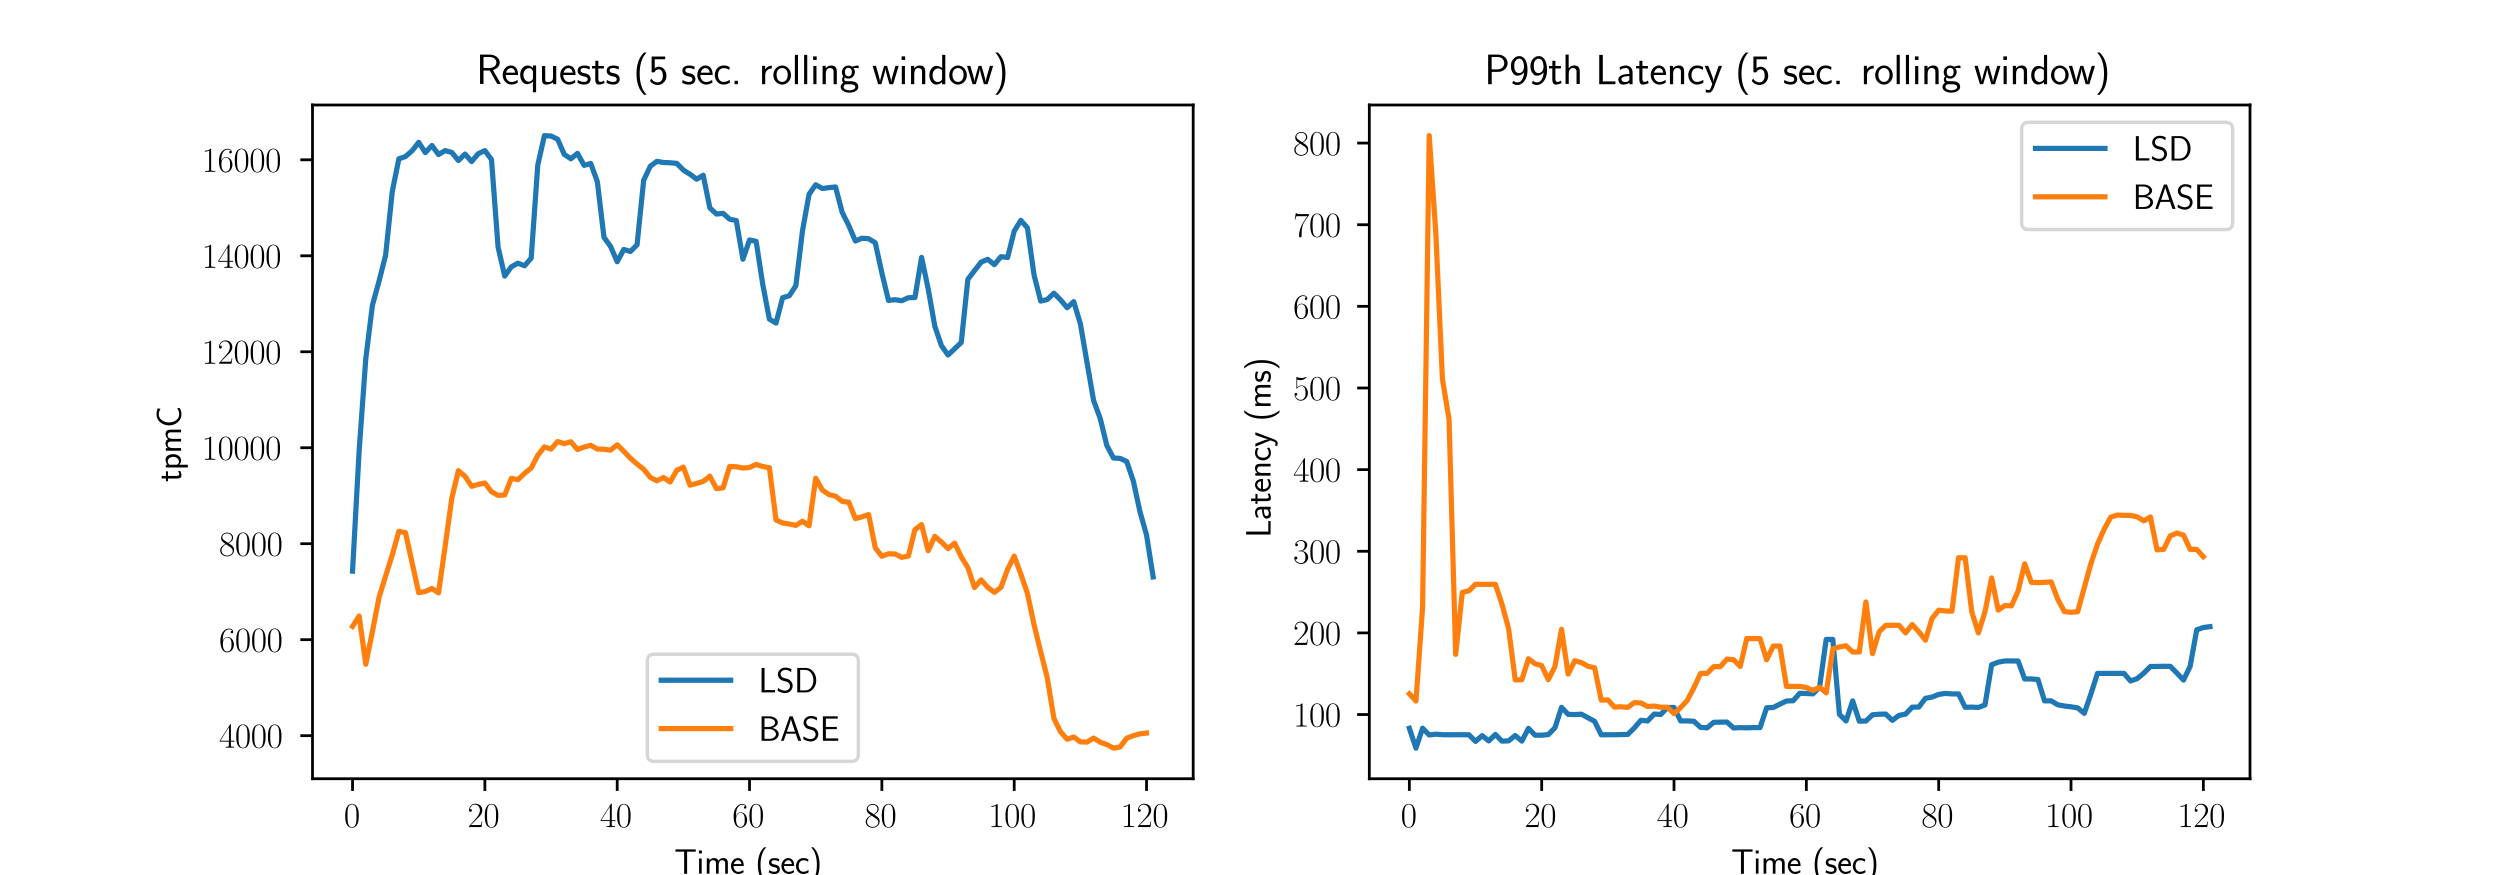 <?xml version="1.0" encoding="utf-8" standalone="no"?>
<!DOCTYPE svg PUBLIC "-//W3C//DTD SVG 1.1//EN"
  "http://www.w3.org/Graphics/SVG/1.1/DTD/svg11.dtd">
<svg xmlns:xlink="http://www.w3.org/1999/xlink" width="720pt" height="252pt" viewBox="0 0 720 252" xmlns="http://www.w3.org/2000/svg" version="1.1">
 <defs>
  <style type="text/css">*{stroke-linejoin: round; stroke-linecap: butt}</style>
 </defs>
 <g id="figure_1">
  <g id="patch_1">
   <path d="M 0 252 
L 720 252 
L 720 0 
L 0 0 
z
" style="fill: #ffffff"/>
  </g>
  <g id="axes_1">
   <g id="patch_2">
    <path d="M 90 224.28 
L 343.636 224.28 
L 343.636 30.24 
L 90 30.24 
z
" style="fill: #ffffff"/>
   </g>
   <g id="matplotlib.axis_1">
    <g id="xtick_1">
     <g id="line2d_1">
      <defs>
       <path id="md2064081e3" d="M 0 0 
L 0 3.5 
" style="stroke: #000000; stroke-width: 0.8"/>
      </defs>
      <g>
       <use xlink:href="#md2064081e3" x="101.529" y="224.28" style="stroke: #000000; stroke-width: 0.8"/>
      </g>
     </g>
     <g id="text_1">
      <!-- $\mathdefault{0}$ -->
      <g transform="translate(99.038 238.198)scale(0.1 -0.1)">
       <defs>
        <path id="CMR17-30" d="M 2688 2025 
C 2688 2416 2682 3080 2413 3591 
C 2176 4039 1798 4198 1466 4198 
C 1158 4198 768 4058 525 3597 
C 269 3118 243 2524 243 2025 
C 243 1661 250 1106 448 619 
C 723 -39 1216 -128 1466 -128 
C 1760 -128 2208 -7 2470 600 
C 2662 1042 2688 1559 2688 2025 
z
M 1466 -26 
C 1056 -26 813 325 723 812 
C 653 1188 653 1738 653 2096 
C 653 2588 653 2997 736 3387 
C 858 3929 1216 4096 1466 4096 
C 1728 4096 2067 3923 2189 3400 
C 2272 3036 2278 2607 2278 2096 
C 2278 1680 2278 1169 2202 792 
C 2067 95 1690 -26 1466 -26 
z
" transform="scale(0.016)"/>
       </defs>
       <use xlink:href="#CMR17-30" transform="scale(0.996)"/>
      </g>
     </g>
    </g>
    <g id="xtick_2">
     <g id="line2d_2">
      <g>
       <use xlink:href="#md2064081e3" x="139.641" y="224.28" style="stroke: #000000; stroke-width: 0.8"/>
      </g>
     </g>
     <g id="text_2">
      <!-- $\mathdefault{20}$ -->
      <g transform="translate(134.66 238.198)scale(0.1 -0.1)">
       <defs>
        <path id="CMR17-32" d="M 2669 989 
L 2554 989 
C 2490 536 2438 459 2413 420 
C 2381 369 1920 369 1830 369 
L 602 369 
C 832 619 1280 1072 1824 1597 
C 2214 1967 2669 2402 2669 3035 
C 2669 3790 2067 4224 1395 4224 
C 691 4224 262 3604 262 3030 
C 262 2780 448 2748 525 2748 
C 589 2748 781 2787 781 3010 
C 781 3207 614 3264 525 3264 
C 486 3264 448 3258 422 3245 
C 544 3790 915 4058 1306 4058 
C 1862 4058 2227 3617 2227 3035 
C 2227 2479 1901 2000 1536 1584 
L 262 146 
L 262 0 
L 2515 0 
L 2669 989 
z
" transform="scale(0.016)"/>
       </defs>
       <use xlink:href="#CMR17-32" transform="scale(0.996)"/>
       <use xlink:href="#CMR17-30" transform="translate(45.69 0)scale(0.996)"/>
      </g>
     </g>
    </g>
    <g id="xtick_3">
     <g id="line2d_3">
      <g>
       <use xlink:href="#md2064081e3" x="177.753" y="224.28" style="stroke: #000000; stroke-width: 0.8"/>
      </g>
     </g>
     <g id="text_3">
      <!-- $\mathdefault{40}$ -->
      <g transform="translate(172.772 238.198)scale(0.1 -0.1)">
       <defs>
        <path id="CMR17-34" d="M 2150 4122 
C 2150 4256 2144 4256 2029 4256 
L 128 1254 
L 128 1088 
L 1779 1088 
L 1779 457 
C 1779 224 1766 160 1318 160 
L 1197 160 
L 1197 0 
C 1402 0 1747 0 1965 0 
C 2182 0 2528 0 2733 0 
L 2733 160 
L 2611 160 
C 2163 160 2150 224 2150 457 
L 2150 1088 
L 2803 1088 
L 2803 1254 
L 2150 1254 
L 2150 4122 
z
M 1798 3703 
L 1798 1254 
L 256 1254 
L 1798 3703 
z
" transform="scale(0.016)"/>
       </defs>
       <use xlink:href="#CMR17-34" transform="scale(0.996)"/>
       <use xlink:href="#CMR17-30" transform="translate(45.69 0)scale(0.996)"/>
      </g>
     </g>
    </g>
    <g id="xtick_4">
     <g id="line2d_4">
      <g>
       <use xlink:href="#md2064081e3" x="215.865" y="224.28" style="stroke: #000000; stroke-width: 0.8"/>
      </g>
     </g>
     <g id="text_4">
      <!-- $\mathdefault{60}$ -->
      <g transform="translate(210.884 238.198)scale(0.1 -0.1)">
       <defs>
        <path id="CMR17-36" d="M 678 2176 
C 678 3690 1395 4032 1811 4032 
C 1946 4032 2272 4009 2400 3776 
C 2298 3776 2106 3776 2106 3553 
C 2106 3381 2246 3323 2336 3323 
C 2394 3323 2566 3348 2566 3560 
C 2566 3954 2246 4179 1805 4179 
C 1043 4179 243 3390 243 1984 
C 243 253 966 -128 1478 -128 
C 2099 -128 2688 427 2688 1283 
C 2688 2081 2170 2662 1517 2662 
C 1126 2662 838 2407 678 1960 
L 678 2176 
z
M 1478 25 
C 691 25 691 1200 691 1436 
C 691 1896 909 2560 1504 2560 
C 1613 2560 1926 2560 2138 2120 
C 2253 1870 2253 1609 2253 1289 
C 2253 944 2253 690 2118 434 
C 1978 171 1773 25 1478 25 
z
" transform="scale(0.016)"/>
       </defs>
       <use xlink:href="#CMR17-36" transform="scale(0.996)"/>
       <use xlink:href="#CMR17-30" transform="translate(45.69 0)scale(0.996)"/>
      </g>
     </g>
    </g>
    <g id="xtick_5">
     <g id="line2d_5">
      <g>
       <use xlink:href="#md2064081e3" x="253.978" y="224.28" style="stroke: #000000; stroke-width: 0.8"/>
      </g>
     </g>
     <g id="text_5">
      <!-- $\mathdefault{80}$ -->
      <g transform="translate(248.996 238.198)scale(0.1 -0.1)">
       <defs>
        <path id="CMR17-38" d="M 1741 2264 
C 2144 2467 2554 2773 2554 3263 
C 2554 3841 1990 4179 1472 4179 
C 890 4179 378 3759 378 3180 
C 378 3021 416 2747 666 2505 
C 730 2442 998 2251 1171 2130 
C 883 1983 211 1634 211 934 
C 211 279 838 -128 1459 -128 
C 2144 -128 2720 362 2720 1010 
C 2720 1590 2330 1857 2074 2029 
L 1741 2264 
z
M 902 2822 
C 851 2854 595 3051 595 3351 
C 595 3739 998 4032 1459 4032 
C 1965 4032 2336 3676 2336 3262 
C 2336 2669 1670 2331 1638 2331 
C 1632 2331 1626 2331 1574 2370 
L 902 2822 
z
M 2080 1519 
C 2176 1449 2483 1240 2483 851 
C 2483 381 2010 25 1472 25 
C 890 25 448 438 448 940 
C 448 1443 838 1862 1280 2060 
L 2080 1519 
z
" transform="scale(0.016)"/>
       </defs>
       <use xlink:href="#CMR17-38" transform="scale(0.996)"/>
       <use xlink:href="#CMR17-30" transform="translate(45.69 0)scale(0.996)"/>
      </g>
     </g>
    </g>
    <g id="xtick_6">
     <g id="line2d_6">
      <g>
       <use xlink:href="#md2064081e3" x="292.09" y="224.28" style="stroke: #000000; stroke-width: 0.8"/>
      </g>
     </g>
     <g id="text_6">
      <!-- $\mathdefault{100}$ -->
      <g transform="translate(284.618 238.198)scale(0.1 -0.1)">
       <defs>
        <path id="CMR17-31" d="M 1702 4058 
C 1702 4192 1696 4192 1606 4192 
C 1357 3916 979 3827 621 3827 
C 602 3827 570 3827 563 3808 
C 557 3795 557 3782 557 3648 
C 755 3648 1088 3686 1344 3839 
L 1344 461 
C 1344 236 1331 160 781 160 
L 589 160 
L 589 0 
C 896 0 1216 0 1523 0 
C 1830 0 2150 0 2458 0 
L 2458 160 
L 2266 160 
C 1715 160 1702 230 1702 458 
L 1702 4058 
z
" transform="scale(0.016)"/>
       </defs>
       <use xlink:href="#CMR17-31" transform="scale(0.996)"/>
       <use xlink:href="#CMR17-30" transform="translate(45.69 0)scale(0.996)"/>
       <use xlink:href="#CMR17-30" transform="translate(91.381 0)scale(0.996)"/>
      </g>
     </g>
    </g>
    <g id="xtick_7">
     <g id="line2d_7">
      <g>
       <use xlink:href="#md2064081e3" x="330.202" y="224.28" style="stroke: #000000; stroke-width: 0.8"/>
      </g>
     </g>
     <g id="text_7">
      <!-- $\mathdefault{120}$ -->
      <g transform="translate(322.73 238.198)scale(0.1 -0.1)">
       <use xlink:href="#CMR17-31" transform="scale(0.996)"/>
       <use xlink:href="#CMR17-32" transform="translate(45.69 0)scale(0.996)"/>
       <use xlink:href="#CMR17-30" transform="translate(91.381 0)scale(0.996)"/>
      </g>
     </g>
    </g>
    <g id="text_8">
     <!-- Time (sec) -->
     <g transform="translate(194.195 251.608)scale(0.1 -0.1)">
      <defs>
       <path id="CMSS17-54" d="M 2317 3968 
L 2848 3968 
C 2925 3968 3002 3968 3078 3968 
L 3878 3968 
L 3878 4376 
L 218 4376 
L 218 3968 
L 1018 3968 
C 1094 3968 1171 3968 1248 3968 
L 1779 3968 
L 1779 -32 
L 2317 -32 
L 2317 3968 
z
" transform="scale(0.016)"/>
       <path id="CMSS17-69" d="M 979 4183 
L 442 4183 
L 442 3648 
L 979 3648 
L 979 4183 
z
M 947 2739 
L 474 2739 
L 474 0 
L 947 0 
L 947 2739 
z
" transform="scale(0.016)"/>
       <path id="CMSS17-6d" d="M 4288 1877 
C 4288 2308 4179 2816 3462 2816 
C 2982 2816 2694 2516 2566 2331 
C 2451 2670 2182 2816 1798 2816 
C 1363 2816 1088 2568 941 2389 
L 941 2758 
L 474 2758 
L 474 0 
L 960 0 
L 960 1559 
C 960 1939 1101 2428 1555 2428 
C 2138 2428 2138 2016 2138 1829 
L 2138 0 
L 2624 0 
L 2624 1559 
C 2624 1939 2765 2428 3219 2428 
C 3802 2428 3802 2016 3802 1829 
L 3802 0 
L 4288 0 
L 4288 1877 
z
" transform="scale(0.016)"/>
       <path id="CMSS17-65" d="M 2502 1377 
C 2502 1590 2490 2003 2285 2345 
C 2061 2713 1696 2816 1421 2816 
C 755 2816 192 2188 192 1375 
C 192 582 774 -64 1510 -64 
C 1798 -64 2150 19 2470 248 
C 2470 274 2458 414 2451 420 
C 2451 433 2432 630 2432 656 
C 2125 407 1773 325 1517 325 
C 1107 325 666 667 646 1377 
L 2502 1377 
z
M 698 1728 
C 781 2084 1062 2421 1421 2421 
C 1517 2421 1965 2421 2080 1728 
L 698 1728 
z
" transform="scale(0.016)"/>
       <path id="CMSS17-28" d="M 1613 4768 
C 1267 4417 474 3601 474 1588 
C 474 -433 1267 -1243 1613 -1600 
L 2003 -1600 
C 1216 -784 960 357 960 1581 
C 960 2798 1203 3946 2003 4768 
L 1613 4768 
z
" transform="scale(0.016)"/>
       <path id="CMSS17-73" d="M 2061 2627 
C 1683 2807 1389 2807 1197 2807 
C 742 2807 198 2648 198 2003 
C 198 1359 902 1218 1094 1179 
C 1389 1122 1715 1058 1715 740 
C 1715 337 1254 337 1171 337 
C 915 337 563 407 243 638 
L 166 210 
C 531 0 883 -64 1178 -64 
C 1965 -64 2163 416 2163 781 
C 2163 1094 1984 1305 1862 1401 
C 1651 1568 1574 1587 1050 1696 
C 960 1709 646 1779 646 2066 
C 646 2432 1050 2432 1139 2432 
C 1555 2432 1811 2303 1984 2208 
L 2061 2627 
z
" transform="scale(0.016)"/>
       <path id="CMSS17-63" d="M 2464 2541 
C 2464 2585 2170 2714 2093 2739 
C 1882 2816 1613 2816 1542 2816 
C 710 2816 211 2093 211 1363 
C 211 595 768 -64 1517 -64 
C 1946 -64 2253 76 2502 242 
L 2464 664 
C 2189 453 1869 337 1523 337 
C 1024 337 698 774 698 1369 
C 698 1831 909 2414 1549 2414 
C 1901 2414 2099 2343 2394 2145 
L 2464 2541 
z
" transform="scale(0.016)"/>
       <path id="CMSS17-29" d="M 723 -1600 
C 1069 -1249 1862 -433 1862 1581 
C 1862 3601 1069 4411 723 4768 
L 333 4768 
C 1120 3952 1376 2811 1376 1588 
C 1376 370 1133 -778 333 -1600 
L 723 -1600 
z
" transform="scale(0.016)"/>
      </defs>
      <use xlink:href="#CMSS17-54" transform="scale(0.996)"/>
      <use xlink:href="#CMSS17-69" transform="translate(63.819 0)scale(0.996)"/>
      <use xlink:href="#CMSS17-6d" transform="translate(86 0)scale(0.996)"/>
      <use xlink:href="#CMSS17-65" transform="translate(160.229 0)scale(0.996)"/>
      <use xlink:href="#CMSS17-28" transform="translate(233.097 0)scale(0.996)"/>
      <use xlink:href="#CMSS17-73" transform="translate(269.531 0)scale(0.996)"/>
      <use xlink:href="#CMSS17-65" transform="translate(305.445 0)scale(0.996)"/>
      <use xlink:href="#CMSS17-63" transform="translate(347.084 0)scale(0.996)"/>
      <use xlink:href="#CMSS17-29" transform="translate(388.722 0)scale(0.996)"/>
     </g>
    </g>
   </g>
   <g id="matplotlib.axis_2">
    <g id="ytick_1">
     <g id="line2d_8">
      <defs>
       <path id="m618c7e139b" d="M 0 0 
L -3.5 0 
" style="stroke: #000000; stroke-width: 0.8"/>
      </defs>
      <g>
       <use xlink:href="#m618c7e139b" x="90" y="211.867" style="stroke: #000000; stroke-width: 0.8"/>
      </g>
     </g>
     <g id="text_9">
      <!-- $\mathdefault{4000}$ -->
      <g transform="translate(63.075 215.326)scale(0.1 -0.1)">
       <use xlink:href="#CMR17-34" transform="scale(0.996)"/>
       <use xlink:href="#CMR17-30" transform="translate(45.69 0)scale(0.996)"/>
       <use xlink:href="#CMR17-30" transform="translate(91.381 0)scale(0.996)"/>
       <use xlink:href="#CMR17-30" transform="translate(137.071 0)scale(0.996)"/>
      </g>
     </g>
    </g>
    <g id="ytick_2">
     <g id="line2d_9">
      <g>
       <use xlink:href="#m618c7e139b" x="90" y="184.227" style="stroke: #000000; stroke-width: 0.8"/>
      </g>
     </g>
     <g id="text_10">
      <!-- $\mathdefault{6000}$ -->
      <g transform="translate(63.075 187.686)scale(0.1 -0.1)">
       <use xlink:href="#CMR17-36" transform="scale(0.996)"/>
       <use xlink:href="#CMR17-30" transform="translate(45.69 0)scale(0.996)"/>
       <use xlink:href="#CMR17-30" transform="translate(91.381 0)scale(0.996)"/>
       <use xlink:href="#CMR17-30" transform="translate(137.071 0)scale(0.996)"/>
      </g>
     </g>
    </g>
    <g id="ytick_3">
     <g id="line2d_10">
      <g>
       <use xlink:href="#m618c7e139b" x="90" y="156.586" style="stroke: #000000; stroke-width: 0.8"/>
      </g>
     </g>
     <g id="text_11">
      <!-- $\mathdefault{8000}$ -->
      <g transform="translate(63.075 160.046)scale(0.1 -0.1)">
       <use xlink:href="#CMR17-38" transform="scale(0.996)"/>
       <use xlink:href="#CMR17-30" transform="translate(45.69 0)scale(0.996)"/>
       <use xlink:href="#CMR17-30" transform="translate(91.381 0)scale(0.996)"/>
       <use xlink:href="#CMR17-30" transform="translate(137.071 0)scale(0.996)"/>
      </g>
     </g>
    </g>
    <g id="ytick_4">
     <g id="line2d_11">
      <g>
       <use xlink:href="#m618c7e139b" x="90" y="128.946" style="stroke: #000000; stroke-width: 0.8"/>
      </g>
     </g>
     <g id="text_12">
      <!-- $\mathdefault{10000}$ -->
      <g transform="translate(58.093 132.405)scale(0.1 -0.1)">
       <use xlink:href="#CMR17-31" transform="scale(0.996)"/>
       <use xlink:href="#CMR17-30" transform="translate(45.69 0)scale(0.996)"/>
       <use xlink:href="#CMR17-30" transform="translate(91.381 0)scale(0.996)"/>
       <use xlink:href="#CMR17-30" transform="translate(137.071 0)scale(0.996)"/>
       <use xlink:href="#CMR17-30" transform="translate(182.762 0)scale(0.996)"/>
      </g>
     </g>
    </g>
    <g id="ytick_5">
     <g id="line2d_12">
      <g>
       <use xlink:href="#m618c7e139b" x="90" y="101.306" style="stroke: #000000; stroke-width: 0.8"/>
      </g>
     </g>
     <g id="text_13">
      <!-- $\mathdefault{12000}$ -->
      <g transform="translate(58.093 104.765)scale(0.1 -0.1)">
       <use xlink:href="#CMR17-31" transform="scale(0.996)"/>
       <use xlink:href="#CMR17-32" transform="translate(45.69 0)scale(0.996)"/>
       <use xlink:href="#CMR17-30" transform="translate(91.381 0)scale(0.996)"/>
       <use xlink:href="#CMR17-30" transform="translate(137.071 0)scale(0.996)"/>
       <use xlink:href="#CMR17-30" transform="translate(182.762 0)scale(0.996)"/>
      </g>
     </g>
    </g>
    <g id="ytick_6">
     <g id="line2d_13">
      <g>
       <use xlink:href="#m618c7e139b" x="90" y="73.666" style="stroke: #000000; stroke-width: 0.8"/>
      </g>
     </g>
     <g id="text_14">
      <!-- $\mathdefault{14000}$ -->
      <g transform="translate(58.093 77.125)scale(0.1 -0.1)">
       <use xlink:href="#CMR17-31" transform="scale(0.996)"/>
       <use xlink:href="#CMR17-34" transform="translate(45.69 0)scale(0.996)"/>
       <use xlink:href="#CMR17-30" transform="translate(91.381 0)scale(0.996)"/>
       <use xlink:href="#CMR17-30" transform="translate(137.071 0)scale(0.996)"/>
       <use xlink:href="#CMR17-30" transform="translate(182.762 0)scale(0.996)"/>
      </g>
     </g>
    </g>
    <g id="ytick_7">
     <g id="line2d_14">
      <g>
       <use xlink:href="#m618c7e139b" x="90" y="46.025" style="stroke: #000000; stroke-width: 0.8"/>
      </g>
     </g>
     <g id="text_15">
      <!-- $\mathdefault{16000}$ -->
      <g transform="translate(58.093 49.485)scale(0.1 -0.1)">
       <use xlink:href="#CMR17-31" transform="scale(0.996)"/>
       <use xlink:href="#CMR17-36" transform="translate(45.69 0)scale(0.996)"/>
       <use xlink:href="#CMR17-30" transform="translate(91.381 0)scale(0.996)"/>
       <use xlink:href="#CMR17-30" transform="translate(137.071 0)scale(0.996)"/>
       <use xlink:href="#CMR17-30" transform="translate(182.762 0)scale(0.996)"/>
      </g>
     </g>
    </g>
    <g id="text_16">
     <!-- tpmC -->
     <g transform="translate(52.156 138.772)rotate(-90)scale(0.1 -0.1)">
      <defs>
       <path id="CMSS17-74" d="M 1069 2368 
L 1901 2368 
L 1901 2737 
L 1069 2737 
L 1069 3520 
L 614 3520 
L 614 2737 
L 109 2737 
L 109 2368 
L 602 2368 
L 602 749 
C 602 384 685 -64 1107 -64 
C 1427 -64 1722 25 2003 172 
L 1901 548 
C 1747 414 1562 337 1363 337 
C 1082 337 1069 696 1069 856 
L 1069 2368 
z
" transform="scale(0.016)"/>
       <path id="CMSS17-70" d="M 966 333 
C 1178 129 1466 -5 1773 -5 
C 2368 -5 2880 603 2880 1412 
C 2880 2159 2496 2816 1946 2816 
C 1626 2816 1242 2702 954 2472 
L 954 2765 
L 480 2765 
L 480 -1216 
L 966 -1216 
L 966 333 
z
M 966 2100 
C 1018 2176 1235 2415 1587 2415 
C 2035 2415 2394 1960 2394 1412 
C 2394 787 1958 384 1530 384 
C 1402 384 1267 415 1139 523 
C 966 674 966 768 966 857 
L 966 2100 
z
" transform="scale(0.016)"/>
       <path id="CMSS17-43" d="M 3501 714 
C 3072 427 2874 344 2355 344 
C 1459 344 934 1303 934 2179 
C 934 3112 1472 4032 2381 4032 
C 2790 4032 3059 3918 3386 3715 
L 3475 4217 
C 3168 4370 2778 4440 2387 4440 
C 1158 4440 397 3316 397 2179 
C 397 927 1299 -64 2323 -64 
C 2874 -64 3066 -19 3539 280 
L 3501 714 
z
" transform="scale(0.016)"/>
      </defs>
      <use xlink:href="#CMSS17-74" transform="scale(0.996)"/>
      <use xlink:href="#CMSS17-70" transform="translate(33.832 0)scale(0.996)"/>
      <use xlink:href="#CMSS17-6d" transform="translate(82.037 0)scale(0.996)"/>
      <use xlink:href="#CMSS17-43" transform="translate(156.266 0)scale(0.996)"/>
     </g>
    </g>
   </g>
   <g id="line2d_15">
    <path d="M 101.529 164.491 
L 103.435 129.748 
L 105.34 103.406 
L 107.246 87.956 
L 109.151 81.007 
L 111.057 73.527 
L 112.963 55.202 
L 114.868 45.749 
L 116.774 45.086 
L 118.679 43.427 
L 120.585 40.995 
L 122.491 43.952 
L 124.396 41.907 
L 126.302 44.505 
L 128.207 43.372 
L 130.113 43.897 
L 132.019 46.219 
L 133.924 44.367 
L 135.83 46.523 
L 137.735 44.256 
L 139.641 43.372 
L 141.547 45.942 
L 143.452 71.206 
L 145.358 79.498 
L 147.264 76.844 
L 149.169 75.794 
L 151.075 76.54 
L 152.98 74.357 
L 154.886 47.49 
L 156.792 39.06 
L 158.697 39.171 
L 160.603 40.11 
L 162.508 44.477 
L 164.414 45.721 
L 166.32 44.173 
L 168.225 47.628 
L 170.131 47.076 
L 172.036 52.327 
L 173.942 68.331 
L 175.848 70.984 
L 177.753 75.379 
L 179.659 71.841 
L 181.564 72.422 
L 183.47 70.515 
L 185.376 51.94 
L 187.281 47.877 
L 189.187 46.468 
L 191.092 46.799 
L 192.998 46.882 
L 194.904 47.048 
L 196.809 48.983 
L 198.715 50.171 
L 200.621 51.609 
L 202.526 50.475 
L 204.432 59.873 
L 206.337 61.642 
L 208.243 61.449 
L 210.149 63.135 
L 212.054 63.522 
L 213.96 74.661 
L 215.865 69.105 
L 217.771 69.52 
L 219.677 81.93 
L 221.582 91.908 
L 223.488 93.041 
L 225.393 85.744 
L 227.299 85.192 
L 229.205 82.289 
L 231.11 66.507 
L 233.016 55.948 
L 234.921 53.212 
L 236.827 54.29 
L 238.733 54.041 
L 240.638 53.848 
L 242.544 61.145 
L 244.449 64.959 
L 246.355 69.409 
L 248.261 68.607 
L 250.166 68.746 
L 252.072 69.907 
L 253.978 78.613 
L 255.883 86.518 
L 257.789 86.325 
L 259.694 86.601 
L 261.6 85.744 
L 263.506 85.689 
L 265.411 74.135 
L 267.317 83.201 
L 269.222 93.926 
L 271.128 99.537 
L 273.034 102.246 
L 274.939 100.449 
L 276.845 98.625 
L 278.75 80.41 
L 280.656 77.95 
L 282.562 75.49 
L 284.467 74.688 
L 286.373 76.208 
L 288.278 73.914 
L 290.184 74.163 
L 292.09 66.562 
L 293.995 63.466 
L 295.901 65.622 
L 297.807 79.194 
L 299.712 86.712 
L 301.618 86.27 
L 303.523 84.445 
L 305.429 86.352 
L 307.335 88.619 
L 309.24 86.878 
L 311.146 93.235 
L 313.051 104.346 
L 314.957 115.347 
L 316.863 120.516 
L 318.768 128.31 
L 320.674 131.904 
L 322.579 132.014 
L 324.485 132.899 
L 326.391 138.51 
L 328.296 147.299 
L 330.202 154.071 
L 332.107 166.15 
" clip-path="url(#pc23d04b9d2)" style="fill: none; stroke: #1f77b4; stroke-width: 1.5; stroke-linecap: square"/>
   </g>
   <g id="line2d_16">
    <path d="M 101.529 180.412 
L 103.435 177.427 
L 105.34 191.302 
L 107.246 181.946 
L 109.151 172.087 
L 111.057 165.901 
L 112.963 159.848 
L 114.868 153.021 
L 116.774 153.408 
L 118.679 162.059 
L 120.585 170.683 
L 122.491 170.351 
L 124.396 169.494 
L 126.302 170.738 
L 128.207 157.277 
L 130.113 143.54 
L 132.019 135.552 
L 133.924 137.183 
L 135.83 140.057 
L 137.735 139.505 
L 139.641 139.118 
L 141.547 141.605 
L 143.452 142.683 
L 145.358 142.545 
L 147.264 137.763 
L 149.169 138.15 
L 151.075 136.326 
L 152.98 134.806 
L 154.886 131.13 
L 156.792 128.697 
L 158.697 129.333 
L 160.603 127.177 
L 162.508 127.758 
L 164.414 127.232 
L 166.32 129.471 
L 168.225 128.753 
L 170.131 128.255 
L 172.036 129.333 
L 173.942 129.388 
L 175.848 129.637 
L 177.753 128.089 
L 179.659 129.969 
L 181.564 131.959 
L 183.47 133.645 
L 185.376 135.137 
L 187.281 137.487 
L 189.187 138.482 
L 191.092 137.515 
L 192.998 138.841 
L 194.904 135.442 
L 196.809 134.529 
L 198.715 139.726 
L 200.621 139.228 
L 202.526 138.648 
L 204.432 137.128 
L 206.337 140.721 
L 208.243 140.5 
L 210.149 134.336 
L 212.054 134.419 
L 213.96 134.806 
L 215.865 134.64 
L 217.771 133.755 
L 219.677 134.364 
L 221.582 134.695 
L 223.488 149.732 
L 225.393 150.616 
L 227.299 150.92 
L 229.205 151.307 
L 231.11 150.118 
L 233.016 151.418 
L 234.921 137.736 
L 236.827 141.135 
L 238.733 142.434 
L 240.638 142.904 
L 242.544 144.397 
L 244.449 144.646 
L 246.355 149.345 
L 248.261 148.847 
L 250.166 148.211 
L 252.072 157.747 
L 253.978 160.207 
L 255.883 159.489 
L 257.789 159.544 
L 259.694 160.511 
L 261.6 160.152 
L 263.506 152.523 
L 265.411 151.086 
L 267.317 158.604 
L 269.222 154.458 
L 271.128 156.089 
L 273.034 157.996 
L 274.939 156.42 
L 276.845 160.401 
L 278.75 163.469 
L 280.656 169.218 
L 282.562 167.007 
L 284.467 169.163 
L 286.373 170.6 
L 288.278 169.135 
L 290.184 163.966 
L 292.09 160.152 
L 293.995 165.321 
L 295.901 170.904 
L 297.807 179.942 
L 299.712 187.682 
L 301.618 195.227 
L 303.523 206.892 
L 305.429 210.761 
L 307.335 212.889 
L 309.24 212.254 
L 311.146 213.663 
L 313.051 213.719 
L 314.957 212.558 
L 316.863 213.746 
L 318.768 214.437 
L 320.674 215.46 
L 322.579 215.128 
L 324.485 212.613 
L 326.391 211.867 
L 328.296 211.342 
L 330.202 211.12 
" clip-path="url(#pc23d04b9d2)" style="fill: none; stroke: #ff7f0e; stroke-width: 1.5; stroke-linecap: square"/>
   </g>
   <g id="patch_3">
    <path d="M 90 224.28 
L 90 30.24 
" style="fill: none; stroke: #000000; stroke-width: 0.8; stroke-linejoin: miter; stroke-linecap: square"/>
   </g>
   <g id="patch_4">
    <path d="M 343.636 224.28 
L 343.636 30.24 
" style="fill: none; stroke: #000000; stroke-width: 0.8; stroke-linejoin: miter; stroke-linecap: square"/>
   </g>
   <g id="patch_5">
    <path d="M 90 224.28 
L 343.636 224.28 
" style="fill: none; stroke: #000000; stroke-width: 0.8; stroke-linejoin: miter; stroke-linecap: square"/>
   </g>
   <g id="patch_6">
    <path d="M 90 30.24 
L 343.636 30.24 
" style="fill: none; stroke: #000000; stroke-width: 0.8; stroke-linejoin: miter; stroke-linecap: square"/>
   </g>
   <g id="text_17">
    <!-- Requests (5 sec. rolling window) -->
    <g transform="translate(137.16 24.24)scale(0.12 -0.12)">
     <defs>
      <path id="CMSS17-52" d="M 2522 2109 
L 2534 2115 
C 3533 2459 3539 3147 3539 3268 
C 3539 3873 2925 4453 2003 4453 
L 570 4453 
L 570 32 
L 1094 32 
L 1094 2048 
L 2035 2048 
L 3168 32 
L 3706 32 
L 2522 2109 
z
M 1094 2437 
L 1094 4096 
L 1933 4096 
C 2746 4096 3034 3637 3034 3267 
C 3034 2922 2778 2437 1933 2437 
L 1094 2437 
z
" transform="scale(0.016)"/>
      <path id="CMSS17-71" d="M 2611 2816 
L 2138 2816 
L 2138 2428 
C 2112 2460 1818 2816 1318 2816 
C 736 2816 211 2228 211 1399 
C 211 633 653 -5 1229 -5 
C 1498 -5 1837 91 2125 365 
L 2125 -1216 
L 2611 -1216 
L 2611 2816 
z
M 2138 914 
C 2138 832 2138 718 1939 554 
C 1888 510 1747 384 1504 384 
C 1050 384 698 850 698 1399 
C 698 2011 1126 2415 1562 2415 
C 1926 2415 2138 2061 2138 1797 
L 2138 914 
z
" transform="scale(0.016)"/>
      <path id="CMSS17-75" d="M 2618 2739 
L 2131 2739 
L 2131 972 
C 2131 498 1786 306 1421 306 
C 998 306 960 447 960 709 
L 960 2739 
L 474 2739 
L 474 678 
C 474 179 646 -64 1088 -64 
C 1306 -64 1798 -13 2144 306 
L 2144 0 
L 2618 0 
L 2618 2739 
z
" transform="scale(0.016)"/>
      <path id="CMSS17-35" d="M 934 3752 
L 2502 3752 
L 2502 4160 
L 467 4160 
L 467 1781 
L 896 1781 
C 1011 2046 1248 2240 1555 2240 
C 1843 2240 2163 1989 2163 1266 
C 2163 493 1709 267 1376 267 
C 966 267 589 512 422 851 
L 218 499 
C 512 49 992 -128 1376 -128 
C 2118 -128 2701 497 2701 1253 
C 2701 2030 2182 2629 1562 2629 
C 1338 2629 1120 2553 934 2399 
L 934 3752 
z
" transform="scale(0.016)"/>
      <path id="CMSS17-2e" d="M 1088 510 
L 576 510 
L 576 0 
L 1088 0 
L 1088 510 
z
" transform="scale(0.016)"/>
      <path id="CMSS17-72" d="M 954 1363 
C 954 1965 1395 2368 1958 2368 
L 1958 2789 
C 1549 2789 1165 2585 934 2253 
L 934 2758 
L 480 2758 
L 480 0 
L 954 0 
L 954 1363 
z
" transform="scale(0.016)"/>
      <path id="CMSS17-6f" d="M 2829 1356 
C 2829 2176 2221 2816 1504 2816 
C 768 2816 173 2157 173 1356 
C 173 544 787 -64 1498 -64 
C 2227 -64 2829 563 2829 1356 
z
M 1504 337 
C 1050 337 659 709 659 1408 
C 659 2151 1114 2427 1498 2427 
C 1914 2427 2342 2126 2342 1408 
C 2342 683 1926 337 1504 337 
z
" transform="scale(0.016)"/>
      <path id="CMSS17-6c" d="M 947 4416 
L 474 4416 
L 474 0 
L 947 0 
L 947 4416 
z
" transform="scale(0.016)"/>
      <path id="CMSS17-6e" d="M 2618 1877 
C 2618 2283 2522 2816 1798 2816 
C 1389 2816 1120 2606 941 2389 
L 941 2758 
L 474 2758 
L 474 0 
L 960 0 
L 960 1559 
C 960 1964 1114 2428 1549 2428 
C 2112 2428 2131 2048 2131 1829 
L 2131 0 
L 2618 0 
L 2618 1877 
z
" transform="scale(0.016)"/>
      <path id="CMSS17-67" d="M 2848 2808 
C 2483 2808 2170 2738 1914 2617 
C 1702 2777 1485 2808 1338 2808 
C 781 2808 358 2349 358 1814 
C 358 1468 550 1207 563 1195 
C 448 1035 384 863 384 672 
C 384 448 474 289 544 200 
C 211 -3 166 -314 166 -435 
C 166 -898 749 -1280 1498 -1280 
C 2253 -1280 2835 -898 2835 -428 
C 2835 448 1856 448 1587 448 
L 1069 448 
C 973 448 717 448 717 791 
C 717 921 774 1004 781 1010 
C 877 940 1075 832 1338 832 
C 1869 832 2310 1278 2310 1827 
C 2310 2132 2170 2355 2112 2432 
L 2131 2432 
C 2150 2432 2419 2432 2515 2432 
C 2720 2432 2739 2429 2918 2419 
L 2848 2808 
z
M 1338 1182 
C 1120 1182 813 1315 813 1823 
C 813 2375 1165 2464 1331 2464 
C 1549 2464 1856 2331 1856 1823 
C 1856 1271 1504 1182 1338 1182 
z
M 1581 -10 
C 1734 -10 2381 -10 2381 -442 
C 2381 -714 1984 -929 1504 -929 
C 1018 -929 621 -720 621 -435 
C 621 -403 621 -10 1062 -10 
L 1581 -10 
z
" transform="scale(0.016)"/>
      <path id="CMSS17-77" d="M 4013 2752 
L 3526 2752 
L 3187 1601 
C 3117 1358 2918 685 2893 371 
L 2886 371 
C 2874 564 2765 1024 2586 1633 
L 2259 2752 
L 1818 2752 
L 1498 1658 
C 1338 1101 1216 627 1203 371 
L 1197 371 
C 1171 749 909 1633 870 1773 
L 582 2752 
L 83 2752 
L 915 0 
L 1402 0 
C 1734 1096 1990 1943 2010 2370 
C 2022 2160 2131 1707 2195 1484 
L 2618 0 
L 3181 0 
L 4013 2752 
z
" transform="scale(0.016)"/>
      <path id="CMSS17-64" d="M 2611 4416 
L 2138 4416 
L 2138 2438 
C 1939 2603 1613 2756 1254 2756 
C 672 2756 211 2131 211 1347 
C 211 562 666 -64 1235 -64 
C 1677 -64 1971 172 2125 306 
L 2125 -13 
L 2611 -13 
L 2611 4416 
z
M 2125 836 
C 2125 747 2125 653 1926 482 
C 1798 375 1645 325 1498 325 
C 1152 325 698 576 698 1340 
C 698 2134 1210 2368 1562 2368 
C 1798 2368 1990 2254 2125 2065 
L 2125 836 
z
" transform="scale(0.016)"/>
     </defs>
     <use xlink:href="#CMSS17-52" transform="scale(0.996)"/>
     <use xlink:href="#CMSS17-65" transform="translate(60.416 0)scale(0.996)"/>
     <use xlink:href="#CMSS17-71" transform="translate(102.055 0)scale(0.996)"/>
     <use xlink:href="#CMSS17-75" transform="translate(150.26 0)scale(0.996)"/>
     <use xlink:href="#CMSS17-65" transform="translate(198.465 0)scale(0.996)"/>
     <use xlink:href="#CMSS17-73" transform="translate(240.104 0)scale(0.996)"/>
     <use xlink:href="#CMSS17-74" transform="translate(276.017 0)scale(0.996)"/>
     <use xlink:href="#CMSS17-73" transform="translate(309.849 0)scale(0.996)"/>
     <use xlink:href="#CMSS17-28" transform="translate(376.991 0)scale(0.996)"/>
     <use xlink:href="#CMSS17-35" transform="translate(413.425 0)scale(0.996)"/>
     <use xlink:href="#CMSS17-73" transform="translate(491.498 0)scale(0.996)"/>
     <use xlink:href="#CMSS17-65" transform="translate(527.412 0)scale(0.996)"/>
     <use xlink:href="#CMSS17-63" transform="translate(569.05 0)scale(0.996)"/>
     <use xlink:href="#CMSS17-2e" transform="translate(610.689 0)scale(0.996)"/>
     <use xlink:href="#CMSS17-72" transform="translate(678.352 0)scale(0.996)"/>
     <use xlink:href="#CMSS17-6f" transform="translate(710.262 0)scale(0.996)"/>
     <use xlink:href="#CMSS17-6c" transform="translate(757.106 0)scale(0.996)"/>
     <use xlink:href="#CMSS17-6c" transform="translate(779.286 0)scale(0.996)"/>
     <use xlink:href="#CMSS17-69" transform="translate(801.467 0)scale(0.996)"/>
     <use xlink:href="#CMSS17-6e" transform="translate(823.648 0)scale(0.996)"/>
     <use xlink:href="#CMSS17-67" transform="translate(871.853 0)scale(0.996)"/>
     <use xlink:href="#CMSS17-77" transform="translate(949.926 0)scale(0.996)"/>
     <use xlink:href="#CMSS17-69" transform="translate(1013.745 0)scale(0.996)"/>
     <use xlink:href="#CMSS17-6e" transform="translate(1035.926 0)scale(0.996)"/>
     <use xlink:href="#CMSS17-64" transform="translate(1084.131 0)scale(0.996)"/>
     <use xlink:href="#CMSS17-6f" transform="translate(1132.336 0)scale(0.996)"/>
     <use xlink:href="#CMSS17-77" transform="translate(1176.577 0)scale(0.996)"/>
     <use xlink:href="#CMSS17-29" transform="translate(1240.396 0)scale(0.996)"/>
    </g>
   </g>
   <g id="legend_1">
    <g id="patch_7">
     <path d="M 188.434 219.28 
L 245.202 219.28 
Q 247.202 219.28 247.202 217.28 
L 247.202 190.406 
Q 247.202 188.406 245.202 188.406 
L 188.434 188.406 
Q 186.434 188.406 186.434 190.406 
L 186.434 217.28 
Q 186.434 219.28 188.434 219.28 
z
" style="fill: #ffffff; opacity: 0.8; stroke: #cccccc; stroke-linejoin: miter"/>
    </g>
    <g id="line2d_17">
     <path d="M 190.434 195.906 
L 200.434 195.906 
L 210.434 195.906 
" style="fill: none; stroke: #1f77b4; stroke-width: 1.5; stroke-linecap: square"/>
    </g>
    <g id="text_18">
     <!-- LSD -->
     <g transform="translate(218.434 199.406)scale(0.1 -0.1)">
      <defs>
       <path id="CMSS17-4c" d="M 1670 414 
C 1594 414 1517 414 1440 414 
L 1101 414 
L 1101 4416 
L 563 4416 
L 563 0 
L 3002 0 
L 3002 414 
L 1670 414 
z
" transform="scale(0.016)"/>
       <path id="CMSS17-53" d="M 2797 4169 
C 2515 4334 2208 4480 1690 4480 
C 864 4480 333 3879 333 3266 
C 333 3025 403 2753 653 2475 
C 902 2196 1184 2121 1542 2033 
C 1690 1994 1939 1924 1984 1906 
C 2342 1767 2515 1444 2515 1140 
C 2515 742 2202 318 1645 318 
C 1453 318 890 318 358 819 
L 269 318 
C 794 -64 1363 -128 1651 -128 
C 2438 -128 3002 488 3002 1186 
C 3002 1440 2925 1763 2656 2061 
C 2394 2347 2163 2410 1638 2549 
C 1338 2626 1146 2677 986 2873 
C 877 3013 819 3146 819 3317 
C 819 3673 1126 4060 1690 4060 
C 1971 4060 2336 4002 2707 3660 
L 2797 4169 
z
" transform="scale(0.016)"/>
       <path id="CMSS17-44" d="M 570 4416 
L 570 0 
L 2144 0 
C 3194 0 4000 980 4000 2170 
C 4000 3398 3194 4416 2144 4416 
L 570 4416 
z
M 1094 357 
L 1094 4059 
L 2003 4059 
C 2861 4059 3475 3277 3475 2170 
C 3475 1107 2867 357 2003 357 
L 1094 357 
z
" transform="scale(0.016)"/>
      </defs>
      <use xlink:href="#CMSS17-4c" transform="scale(0.996)"/>
      <use xlink:href="#CMSS17-53" transform="translate(50.687 0)scale(0.996)"/>
      <use xlink:href="#CMSS17-44" transform="translate(102.736 0)scale(0.996)"/>
     </g>
    </g>
    <g id="line2d_18">
     <path d="M 190.434 209.843 
L 200.434 209.843 
L 210.434 209.843 
" style="fill: none; stroke: #ff7f0e; stroke-width: 1.5; stroke-linecap: square"/>
    </g>
    <g id="text_19">
     <!-- BASE -->
     <g transform="translate(218.434 213.343)scale(0.1 -0.1)">
      <defs>
       <path id="CMSS17-42" d="M 570 4416 
L 570 0 
L 2163 0 
C 3034 0 3667 574 3667 1200 
C 3667 1685 3251 2176 2502 2317 
C 3334 2558 3501 3040 3501 3313 
C 3501 3883 2874 4416 1997 4416 
L 570 4416 
z
M 1088 2496 
L 1088 4059 
L 1824 4059 
C 2483 4059 3002 3724 3002 3306 
C 3002 2926 2592 2496 1766 2496 
L 1088 2496 
z
M 1088 357 
L 1088 2107 
L 1939 2107 
C 2630 2107 3162 1679 3162 1206 
C 3162 772 2694 357 1984 357 
L 1088 357 
z
" transform="scale(0.016)"/>
       <path id="CMSS17-41" d="M 2272 4416 
L 1722 4416 
L 166 0 
L 653 0 
L 1101 1280 
L 2816 1280 
L 3270 0 
L 3827 0 
L 2272 4416 
z
M 2694 1637 
L 1222 1637 
C 1530 2528 1914 3638 1958 3925 
L 1965 3925 
C 2010 3663 2138 3281 2246 2956 
L 2694 1637 
z
" transform="scale(0.016)"/>
       <path id="CMSS17-45" d="M 1958 433 
C 1446 433 1216 433 1101 433 
L 1101 2107 
L 3085 2107 
L 3085 2496 
L 1101 2496 
L 1101 4009 
L 1926 4009 
C 2003 4009 2080 4009 2157 4009 
L 3251 4009 
L 3251 4416 
L 563 4416 
L 563 0 
L 3334 0 
L 3334 433 
L 1958 433 
z
" transform="scale(0.016)"/>
      </defs>
      <use xlink:href="#CMSS17-42" transform="scale(0.996)"/>
      <use xlink:href="#CMSS17-41" transform="translate(62.338 0)scale(0.996)"/>
      <use xlink:href="#CMSS17-53" transform="translate(124.556 0)scale(0.996)"/>
      <use xlink:href="#CMSS17-45" transform="translate(176.604 0)scale(0.996)"/>
     </g>
    </g>
   </g>
  </g>
  <g id="axes_2">
   <g id="patch_8">
    <path d="M 394.364 224.28 
L 648 224.28 
L 648 30.24 
L 394.364 30.24 
z
" style="fill: #ffffff"/>
   </g>
   <g id="matplotlib.axis_3">
    <g id="xtick_8">
     <g id="line2d_19">
      <g>
       <use xlink:href="#md2064081e3" x="405.893" y="224.28" style="stroke: #000000; stroke-width: 0.8"/>
      </g>
     </g>
     <g id="text_20">
      <!-- $\mathdefault{0}$ -->
      <g transform="translate(403.402 238.198)scale(0.1 -0.1)">
       <use xlink:href="#CMR17-30" transform="scale(0.996)"/>
      </g>
     </g>
    </g>
    <g id="xtick_9">
     <g id="line2d_20">
      <g>
       <use xlink:href="#md2064081e3" x="444.005" y="224.28" style="stroke: #000000; stroke-width: 0.8"/>
      </g>
     </g>
     <g id="text_21">
      <!-- $\mathdefault{20}$ -->
      <g transform="translate(439.023 238.198)scale(0.1 -0.1)">
       <use xlink:href="#CMR17-32" transform="scale(0.996)"/>
       <use xlink:href="#CMR17-30" transform="translate(45.69 0)scale(0.996)"/>
      </g>
     </g>
    </g>
    <g id="xtick_10">
     <g id="line2d_21">
      <g>
       <use xlink:href="#md2064081e3" x="482.117" y="224.28" style="stroke: #000000; stroke-width: 0.8"/>
      </g>
     </g>
     <g id="text_22">
      <!-- $\mathdefault{40}$ -->
      <g transform="translate(477.136 238.198)scale(0.1 -0.1)">
       <use xlink:href="#CMR17-34" transform="scale(0.996)"/>
       <use xlink:href="#CMR17-30" transform="translate(45.69 0)scale(0.996)"/>
      </g>
     </g>
    </g>
    <g id="xtick_11">
     <g id="line2d_22">
      <g>
       <use xlink:href="#md2064081e3" x="520.229" y="224.28" style="stroke: #000000; stroke-width: 0.8"/>
      </g>
     </g>
     <g id="text_23">
      <!-- $\mathdefault{60}$ -->
      <g transform="translate(515.248 238.198)scale(0.1 -0.1)">
       <use xlink:href="#CMR17-36" transform="scale(0.996)"/>
       <use xlink:href="#CMR17-30" transform="translate(45.69 0)scale(0.996)"/>
      </g>
     </g>
    </g>
    <g id="xtick_12">
     <g id="line2d_23">
      <g>
       <use xlink:href="#md2064081e3" x="558.341" y="224.28" style="stroke: #000000; stroke-width: 0.8"/>
      </g>
     </g>
     <g id="text_24">
      <!-- $\mathdefault{80}$ -->
      <g transform="translate(553.36 238.198)scale(0.1 -0.1)">
       <use xlink:href="#CMR17-38" transform="scale(0.996)"/>
       <use xlink:href="#CMR17-30" transform="translate(45.69 0)scale(0.996)"/>
      </g>
     </g>
    </g>
    <g id="xtick_13">
     <g id="line2d_24">
      <g>
       <use xlink:href="#md2064081e3" x="596.453" y="224.28" style="stroke: #000000; stroke-width: 0.8"/>
      </g>
     </g>
     <g id="text_25">
      <!-- $\mathdefault{100}$ -->
      <g transform="translate(588.981 238.198)scale(0.1 -0.1)">
       <use xlink:href="#CMR17-31" transform="scale(0.996)"/>
       <use xlink:href="#CMR17-30" transform="translate(45.69 0)scale(0.996)"/>
       <use xlink:href="#CMR17-30" transform="translate(91.381 0)scale(0.996)"/>
      </g>
     </g>
    </g>
    <g id="xtick_14">
     <g id="line2d_25">
      <g>
       <use xlink:href="#md2064081e3" x="634.565" y="224.28" style="stroke: #000000; stroke-width: 0.8"/>
      </g>
     </g>
     <g id="text_26">
      <!-- $\mathdefault{120}$ -->
      <g transform="translate(627.093 238.198)scale(0.1 -0.1)">
       <use xlink:href="#CMR17-31" transform="scale(0.996)"/>
       <use xlink:href="#CMR17-32" transform="translate(45.69 0)scale(0.996)"/>
       <use xlink:href="#CMR17-30" transform="translate(91.381 0)scale(0.996)"/>
      </g>
     </g>
    </g>
    <g id="text_27">
     <!-- Time (sec) -->
     <g transform="translate(498.558 251.608)scale(0.1 -0.1)">
      <use xlink:href="#CMSS17-54" transform="scale(0.996)"/>
      <use xlink:href="#CMSS17-69" transform="translate(63.819 0)scale(0.996)"/>
      <use xlink:href="#CMSS17-6d" transform="translate(86 0)scale(0.996)"/>
      <use xlink:href="#CMSS17-65" transform="translate(160.229 0)scale(0.996)"/>
      <use xlink:href="#CMSS17-28" transform="translate(233.097 0)scale(0.996)"/>
      <use xlink:href="#CMSS17-73" transform="translate(269.531 0)scale(0.996)"/>
      <use xlink:href="#CMSS17-65" transform="translate(305.445 0)scale(0.996)"/>
      <use xlink:href="#CMSS17-63" transform="translate(347.084 0)scale(0.996)"/>
      <use xlink:href="#CMSS17-29" transform="translate(388.722 0)scale(0.996)"/>
     </g>
    </g>
   </g>
   <g id="matplotlib.axis_4">
    <g id="ytick_8">
     <g id="line2d_26">
      <g>
       <use xlink:href="#m618c7e139b" x="394.364" y="205.786" style="stroke: #000000; stroke-width: 0.8"/>
      </g>
     </g>
     <g id="text_28">
      <!-- $\mathdefault{100}$ -->
      <g transform="translate(372.42 209.245)scale(0.1 -0.1)">
       <use xlink:href="#CMR17-31" transform="scale(0.996)"/>
       <use xlink:href="#CMR17-30" transform="translate(45.69 0)scale(0.996)"/>
       <use xlink:href="#CMR17-30" transform="translate(91.381 0)scale(0.996)"/>
      </g>
     </g>
    </g>
    <g id="ytick_9">
     <g id="line2d_27">
      <g>
       <use xlink:href="#m618c7e139b" x="394.364" y="182.275" style="stroke: #000000; stroke-width: 0.8"/>
      </g>
     </g>
     <g id="text_29">
      <!-- $\mathdefault{200}$ -->
      <g transform="translate(372.42 185.734)scale(0.1 -0.1)">
       <use xlink:href="#CMR17-32" transform="scale(0.996)"/>
       <use xlink:href="#CMR17-30" transform="translate(45.69 0)scale(0.996)"/>
       <use xlink:href="#CMR17-30" transform="translate(91.381 0)scale(0.996)"/>
      </g>
     </g>
    </g>
    <g id="ytick_10">
     <g id="line2d_28">
      <g>
       <use xlink:href="#m618c7e139b" x="394.364" y="158.764" style="stroke: #000000; stroke-width: 0.8"/>
      </g>
     </g>
     <g id="text_30">
      <!-- $\mathdefault{300}$ -->
      <g transform="translate(372.42 162.223)scale(0.1 -0.1)">
       <defs>
        <path id="CMR17-33" d="M 1414 2157 
C 1984 2157 2234 1662 2234 1090 
C 2234 320 1824 25 1453 25 
C 1114 25 563 194 390 693 
C 422 680 454 680 486 680 
C 640 680 755 782 755 948 
C 755 1133 614 1216 486 1216 
C 378 1216 211 1165 211 926 
C 211 335 787 -128 1466 -128 
C 2176 -128 2720 430 2720 1085 
C 2720 1707 2208 2157 1600 2227 
C 2086 2328 2554 2756 2554 3329 
C 2554 3820 2048 4179 1472 4179 
C 890 4179 378 3829 378 3329 
C 378 3110 544 3072 627 3072 
C 762 3072 877 3155 877 3321 
C 877 3486 762 3569 627 3569 
C 602 3569 570 3569 544 3557 
C 730 3959 1235 4032 1459 4032 
C 1683 4032 2106 3925 2106 3320 
C 2106 3143 2080 2828 1862 2550 
C 1670 2304 1453 2304 1242 2284 
C 1210 2284 1062 2269 1037 2269 
C 992 2263 966 2257 966 2208 
C 966 2163 973 2157 1101 2157 
L 1414 2157 
z
" transform="scale(0.016)"/>
       </defs>
       <use xlink:href="#CMR17-33" transform="scale(0.996)"/>
       <use xlink:href="#CMR17-30" transform="translate(45.69 0)scale(0.996)"/>
       <use xlink:href="#CMR17-30" transform="translate(91.381 0)scale(0.996)"/>
      </g>
     </g>
    </g>
    <g id="ytick_11">
     <g id="line2d_29">
      <g>
       <use xlink:href="#m618c7e139b" x="394.364" y="135.252" style="stroke: #000000; stroke-width: 0.8"/>
      </g>
     </g>
     <g id="text_31">
      <!-- $\mathdefault{400}$ -->
      <g transform="translate(372.42 138.712)scale(0.1 -0.1)">
       <use xlink:href="#CMR17-34" transform="scale(0.996)"/>
       <use xlink:href="#CMR17-30" transform="translate(45.69 0)scale(0.996)"/>
       <use xlink:href="#CMR17-30" transform="translate(91.381 0)scale(0.996)"/>
      </g>
     </g>
    </g>
    <g id="ytick_12">
     <g id="line2d_30">
      <g>
       <use xlink:href="#m618c7e139b" x="394.364" y="111.741" style="stroke: #000000; stroke-width: 0.8"/>
      </g>
     </g>
     <g id="text_32">
      <!-- $\mathdefault{500}$ -->
      <g transform="translate(372.42 115.2)scale(0.1 -0.1)">
       <defs>
        <path id="CMR17-35" d="M 730 3692 
C 794 3666 1056 3584 1325 3584 
C 1920 3584 2246 3911 2432 4100 
C 2432 4157 2432 4192 2394 4192 
C 2387 4192 2374 4192 2323 4163 
C 2099 4058 1837 3973 1517 3973 
C 1325 3973 1037 3999 723 4139 
C 653 4171 640 4171 634 4171 
C 602 4171 595 4164 595 4037 
L 595 2203 
C 595 2089 595 2057 659 2057 
C 691 2057 704 2070 736 2114 
C 941 2401 1222 2522 1542 2522 
C 1766 2522 2246 2382 2246 1289 
C 2246 1085 2246 715 2054 421 
C 1894 159 1645 25 1370 25 
C 947 25 518 320 403 814 
C 429 807 480 795 506 795 
C 589 795 749 840 749 1038 
C 749 1210 627 1280 506 1280 
C 358 1280 262 1190 262 1011 
C 262 454 704 -128 1382 -128 
C 2042 -128 2669 440 2669 1264 
C 2669 2030 2170 2624 1549 2624 
C 1222 2624 947 2503 730 2274 
L 730 3692 
z
" transform="scale(0.016)"/>
       </defs>
       <use xlink:href="#CMR17-35" transform="scale(0.996)"/>
       <use xlink:href="#CMR17-30" transform="translate(45.69 0)scale(0.996)"/>
       <use xlink:href="#CMR17-30" transform="translate(91.381 0)scale(0.996)"/>
      </g>
     </g>
    </g>
    <g id="ytick_13">
     <g id="line2d_31">
      <g>
       <use xlink:href="#m618c7e139b" x="394.364" y="88.23" style="stroke: #000000; stroke-width: 0.8"/>
      </g>
     </g>
     <g id="text_33">
      <!-- $\mathdefault{600}$ -->
      <g transform="translate(372.42 91.689)scale(0.1 -0.1)">
       <use xlink:href="#CMR17-36" transform="scale(0.996)"/>
       <use xlink:href="#CMR17-30" transform="translate(45.69 0)scale(0.996)"/>
       <use xlink:href="#CMR17-30" transform="translate(91.381 0)scale(0.996)"/>
      </g>
     </g>
    </g>
    <g id="ytick_14">
     <g id="line2d_32">
      <g>
       <use xlink:href="#m618c7e139b" x="394.364" y="64.719" style="stroke: #000000; stroke-width: 0.8"/>
      </g>
     </g>
     <g id="text_34">
      <!-- $\mathdefault{700}$ -->
      <g transform="translate(372.42 68.178)scale(0.1 -0.1)">
       <defs>
        <path id="CMR17-37" d="M 2886 3941 
L 2886 4081 
L 1382 4081 
C 634 4081 621 4165 595 4288 
L 480 4288 
L 294 3094 
L 410 3094 
C 429 3215 474 3540 550 3661 
C 589 3712 1062 3712 1171 3712 
L 2579 3712 
L 1869 2661 
C 1395 1954 1069 999 1069 165 
C 1069 89 1069 -128 1299 -128 
C 1530 -128 1530 89 1530 171 
L 1530 465 
C 1530 1508 1709 2196 2003 2636 
L 2886 3941 
z
" transform="scale(0.016)"/>
       </defs>
       <use xlink:href="#CMR17-37" transform="scale(0.996)"/>
       <use xlink:href="#CMR17-30" transform="translate(45.69 0)scale(0.996)"/>
       <use xlink:href="#CMR17-30" transform="translate(91.381 0)scale(0.996)"/>
      </g>
     </g>
    </g>
    <g id="ytick_15">
     <g id="line2d_33">
      <g>
       <use xlink:href="#m618c7e139b" x="394.364" y="41.207" style="stroke: #000000; stroke-width: 0.8"/>
      </g>
     </g>
     <g id="text_35">
      <!-- $\mathdefault{800}$ -->
      <g transform="translate(372.42 44.667)scale(0.1 -0.1)">
       <use xlink:href="#CMR17-38" transform="scale(0.996)"/>
       <use xlink:href="#CMR17-30" transform="translate(45.69 0)scale(0.996)"/>
       <use xlink:href="#CMR17-30" transform="translate(91.381 0)scale(0.996)"/>
      </g>
     </g>
    </g>
    <g id="text_36">
     <!-- Latency (ms) -->
     <g transform="translate(365.929 154.851)rotate(-90)scale(0.1 -0.1)">
      <defs>
       <path id="CMSS17-61" d="M 2406 1791 
C 2406 2392 1978 2808 1402 2808 
C 1120 2808 813 2757 461 2553 
L 499 2135 
C 659 2248 934 2432 1395 2432 
C 1722 2432 1920 2180 1920 1782 
L 1920 1536 
C 896 1536 256 1238 256 726 
C 256 461 416 -64 947 -64 
C 1043 -64 1562 -64 1933 217 
L 1933 -19 
L 2406 -19 
L 2406 1791 
z
M 1920 816 
C 1920 701 1920 548 1728 434 
C 1562 325 1350 325 1261 325 
C 941 325 723 511 723 744 
C 723 1211 1722 1211 1920 1211 
L 1920 816 
z
" transform="scale(0.016)"/>
       <path id="CMSS17-79" d="M 2675 2752 
L 2176 2752 
C 1632 1294 1446 702 1434 383 
L 1427 383 
C 1408 696 1126 1460 902 2007 
L 602 2752 
L 83 2752 
L 1216 13 
C 1146 -178 1043 -465 1011 -529 
C 870 -885 774 -885 672 -885 
C 646 -885 442 -885 211 -809 
L 250 -1229 
C 410 -1261 570 -1280 685 -1280 
C 845 -1280 1165 -1280 1459 -497 
L 2675 2752 
z
" transform="scale(0.016)"/>
      </defs>
      <use xlink:href="#CMSS17-4c" transform="scale(0.996)"/>
      <use xlink:href="#CMSS17-61" transform="translate(50.687 0)scale(0.996)"/>
      <use xlink:href="#CMSS17-74" transform="translate(95.609 0)scale(0.996)"/>
      <use xlink:href="#CMSS17-65" transform="translate(129.441 0)scale(0.996)"/>
      <use xlink:href="#CMSS17-6e" transform="translate(171.079 0)scale(0.996)"/>
      <use xlink:href="#CMSS17-63" transform="translate(219.284 0)scale(0.996)"/>
      <use xlink:href="#CMSS17-79" transform="translate(260.923 0)scale(0.996)"/>
      <use xlink:href="#CMSS17-28" transform="translate(335.152 0)scale(0.996)"/>
      <use xlink:href="#CMSS17-6d" transform="translate(371.586 0)scale(0.996)"/>
      <use xlink:href="#CMSS17-73" transform="translate(445.816 0)scale(0.996)"/>
      <use xlink:href="#CMSS17-29" transform="translate(481.729 0)scale(0.996)"/>
     </g>
    </g>
   </g>
   <g id="line2d_34">
    <path d="M 405.893 209.751 
L 407.798 215.46 
L 409.704 209.726 
L 411.609 211.668 
L 413.515 211.445 
L 415.421 211.588 
L 417.326 211.612 
L 419.232 211.609 
L 421.137 211.602 
L 423.043 211.604 
L 424.949 213.533 
L 426.854 211.869 
L 428.76 213.379 
L 430.665 211.523 
L 432.571 213.439 
L 434.477 213.369 
L 436.382 211.837 
L 438.288 213.434 
L 440.193 209.771 
L 442.099 211.746 
L 444.005 211.736 
L 445.91 211.562 
L 447.816 209.62 
L 449.722 203.719 
L 451.627 205.734 
L 453.533 205.79 
L 455.438 205.684 
L 457.344 206.712 
L 459.25 207.74 
L 461.155 211.616 
L 463.061 211.607 
L 464.966 211.607 
L 466.872 211.55 
L 468.778 211.519 
L 470.683 209.639 
L 472.589 207.432 
L 474.494 207.643 
L 476.4 205.652 
L 478.306 205.766 
L 480.211 203.767 
L 482.117 203.751 
L 484.022 207.624 
L 485.928 207.623 
L 487.834 207.716 
L 489.739 209.482 
L 491.645 209.619 
L 493.551 208.025 
L 495.456 207.982 
L 497.362 207.951 
L 499.267 209.648 
L 501.173 209.563 
L 503.079 209.605 
L 504.984 209.543 
L 506.89 209.554 
L 508.795 203.834 
L 510.701 203.757 
L 512.607 202.797 
L 514.512 201.886 
L 516.418 201.812 
L 518.323 199.665 
L 520.229 199.737 
L 522.135 199.83 
L 524.04 197.872 
L 525.946 184.155 
L 527.851 184.152 
L 529.757 205.735 
L 531.663 207.63 
L 533.568 201.862 
L 535.474 207.694 
L 537.379 207.659 
L 539.285 205.861 
L 541.191 205.69 
L 543.096 205.655 
L 545.002 207.465 
L 546.908 206.036 
L 548.813 205.655 
L 550.719 203.657 
L 552.624 203.623 
L 554.53 201.114 
L 556.436 200.76 
L 558.341 199.997 
L 560.247 199.706 
L 562.152 199.847 
L 564.058 199.85 
L 565.964 203.692 
L 567.869 203.654 
L 569.775 203.749 
L 571.68 203.02 
L 573.586 191.437 
L 575.492 190.71 
L 577.397 190.352 
L 579.303 190.358 
L 581.208 190.365 
L 583.114 195.544 
L 585.02 195.536 
L 586.925 195.695 
L 588.831 201.853 
L 590.736 201.838 
L 592.642 202.988 
L 594.548 203.336 
L 596.453 203.558 
L 598.359 203.862 
L 600.265 205.434 
L 602.17 199.892 
L 604.076 193.935 
L 605.981 193.935 
L 607.887 193.938 
L 609.793 193.935 
L 611.698 193.931 
L 613.604 196.12 
L 615.509 195.442 
L 617.415 193.859 
L 619.321 191.952 
L 621.226 191.931 
L 623.132 191.893 
L 625.037 191.9 
L 626.943 193.838 
L 628.849 195.853 
L 630.754 191.933 
L 632.66 181.388 
L 634.565 180.724 
L 636.471 180.474 
" clip-path="url(#p1ed83abdb5)" style="fill: none; stroke: #1f77b4; stroke-width: 1.5; stroke-linecap: square"/>
   </g>
   <g id="line2d_35">
    <path d="M 405.893 199.807 
L 407.798 201.887 
L 409.704 174.965 
L 411.609 39.06 
L 413.515 67.107 
L 415.421 109.226 
L 417.326 120.778 
L 419.232 188.457 
L 421.137 170.628 
L 423.043 170.148 
L 424.949 168.278 
L 426.854 168.292 
L 428.76 168.302 
L 430.665 168.275 
L 432.571 174.021 
L 434.477 181.078 
L 436.382 195.808 
L 438.288 195.765 
L 440.193 189.724 
L 442.099 191.162 
L 444.005 191.694 
L 445.91 195.746 
L 447.816 191.966 
L 449.722 181.252 
L 451.627 194.124 
L 453.533 190.284 
L 455.438 190.829 
L 457.344 191.887 
L 459.25 192.322 
L 461.155 201.631 
L 463.061 201.574 
L 464.966 203.641 
L 466.872 203.552 
L 468.778 203.729 
L 470.683 202.352 
L 472.589 202.449 
L 474.494 203.478 
L 476.4 203.343 
L 478.306 203.677 
L 480.211 203.682 
L 482.117 205.508 
L 484.022 203.789 
L 485.928 201.699 
L 487.834 198.099 
L 489.739 193.972 
L 491.645 193.916 
L 493.551 191.99 
L 495.456 191.991 
L 497.362 189.829 
L 499.267 189.995 
L 501.173 191.942 
L 503.079 183.886 
L 504.984 183.905 
L 506.89 183.928 
L 508.795 190.009 
L 510.701 186.06 
L 512.607 186.06 
L 514.512 197.686 
L 516.418 197.685 
L 518.323 197.68 
L 520.229 198.028 
L 522.135 198.822 
L 524.04 197.932 
L 525.946 199.54 
L 527.851 186.898 
L 529.757 186.301 
L 531.663 185.993 
L 533.568 187.772 
L 535.474 187.782 
L 537.379 173.364 
L 539.285 188.233 
L 541.191 181.933 
L 543.096 180.101 
L 545.002 180.098 
L 546.908 180.073 
L 548.813 182.272 
L 550.719 179.867 
L 552.624 181.969 
L 554.53 184.368 
L 556.436 178.114 
L 558.341 175.733 
L 560.247 175.951 
L 562.152 176.022 
L 564.058 160.624 
L 565.964 160.628 
L 567.869 176.213 
L 569.775 182.279 
L 571.68 176.191 
L 573.586 166.442 
L 575.492 175.725 
L 577.397 174.407 
L 579.303 174.488 
L 581.208 170.236 
L 583.114 162.379 
L 585.02 167.71 
L 586.925 167.8 
L 588.831 167.712 
L 590.736 167.569 
L 592.642 172.624 
L 594.548 176.143 
L 596.453 176.334 
L 598.359 176.17 
L 600.265 169.262 
L 602.17 162.36 
L 604.076 156.717 
L 605.981 152.453 
L 607.887 148.928 
L 609.793 148.324 
L 611.698 148.424 
L 613.604 148.439 
L 615.509 148.842 
L 617.415 150.012 
L 619.321 148.896 
L 621.226 158.353 
L 623.132 158.219 
L 625.037 154.324 
L 626.943 153.503 
L 628.849 154.126 
L 630.754 158.217 
L 632.66 158.221 
L 634.565 160.33 
" clip-path="url(#p1ed83abdb5)" style="fill: none; stroke: #ff7f0e; stroke-width: 1.5; stroke-linecap: square"/>
   </g>
   <g id="patch_9">
    <path d="M 394.364 224.28 
L 394.364 30.24 
" style="fill: none; stroke: #000000; stroke-width: 0.8; stroke-linejoin: miter; stroke-linecap: square"/>
   </g>
   <g id="patch_10">
    <path d="M 648 224.28 
L 648 30.24 
" style="fill: none; stroke: #000000; stroke-width: 0.8; stroke-linejoin: miter; stroke-linecap: square"/>
   </g>
   <g id="patch_11">
    <path d="M 394.364 224.28 
L 648 224.28 
" style="fill: none; stroke: #000000; stroke-width: 0.8; stroke-linejoin: miter; stroke-linecap: square"/>
   </g>
   <g id="patch_12">
    <path d="M 394.364 30.24 
L 648 30.24 
" style="fill: none; stroke: #000000; stroke-width: 0.8; stroke-linejoin: miter; stroke-linecap: square"/>
   </g>
   <g id="text_37">
    <!-- P99th Latency (5 sec. rolling window) -->
    <g transform="translate(427.497 24.24)scale(0.12 -0.12)">
     <defs>
      <path id="CMSS17-50" d="M 2106 1856 
C 2874 1856 3501 2453 3501 3158 
C 3501 3850 2899 4453 2067 4453 
L 570 4453 
L 570 0 
L 1107 0 
L 1107 1856 
L 2106 1856 
z
M 1926 4096 
C 2669 4096 2995 3627 2995 3157 
C 2995 2720 2694 2226 1926 2226 
L 1094 2226 
L 1094 4096 
L 1926 4096 
z
" transform="scale(0.016)"/>
      <path id="CMSS17-39" d="M 435 174 
C 614 21 845 -128 1235 -128 
C 2010 -128 2752 721 2752 2095 
C 2752 3932 1952 4229 1523 4229 
C 1094 4229 819 4041 582 3741 
C 301 3397 250 3090 250 2733 
C 250 2307 326 2045 506 1745 
C 749 1357 973 1275 1222 1275 
C 1600 1275 1978 1459 2234 1776 
C 2189 902 1798 267 1235 267 
C 1005 267 819 339 634 516 
L 435 174 
z
M 2214 2746 
C 2221 2703 2221 2622 2221 2596 
C 2221 2074 1914 1664 1466 1664 
C 1171 1664 1018 1813 902 2006 
C 762 2249 755 2485 755 2733 
C 755 2976 755 3244 934 3511 
C 1069 3703 1235 3840 1523 3840 
C 2112 3840 2208 3000 2214 2746 
z
" transform="scale(0.016)"/>
      <path id="CMSS17-68" d="M 2618 1891 
C 2618 2292 2522 2820 1798 2820 
C 1395 2820 1133 2623 947 2407 
L 947 4448 
L 474 4448 
L 474 32 
L 960 32 
L 960 1573 
C 960 1973 1114 2432 1549 2432 
C 2112 2432 2131 2056 2131 1839 
L 2131 32 
L 2618 32 
L 2618 1891 
z
" transform="scale(0.016)"/>
     </defs>
     <use xlink:href="#CMSS17-50" transform="scale(0.996)"/>
     <use xlink:href="#CMSS17-39" transform="translate(59.736 0)scale(0.996)"/>
     <use xlink:href="#CMSS17-39" transform="translate(106.579 0)scale(0.996)"/>
     <use xlink:href="#CMSS17-74" transform="translate(153.423 0)scale(0.996)"/>
     <use xlink:href="#CMSS17-68" transform="translate(187.254 0)scale(0.996)"/>
     <use xlink:href="#CMSS17-4c" transform="translate(266.688 0)scale(0.996)"/>
     <use xlink:href="#CMSS17-61" transform="translate(317.376 0)scale(0.996)"/>
     <use xlink:href="#CMSS17-74" transform="translate(362.297 0)scale(0.996)"/>
     <use xlink:href="#CMSS17-65" transform="translate(396.129 0)scale(0.996)"/>
     <use xlink:href="#CMSS17-6e" transform="translate(437.768 0)scale(0.996)"/>
     <use xlink:href="#CMSS17-63" transform="translate(485.973 0)scale(0.996)"/>
     <use xlink:href="#CMSS17-79" transform="translate(527.612 0)scale(0.996)"/>
     <use xlink:href="#CMSS17-28" transform="translate(601.841 0)scale(0.996)"/>
     <use xlink:href="#CMSS17-35" transform="translate(638.275 0)scale(0.996)"/>
     <use xlink:href="#CMSS17-73" transform="translate(716.348 0)scale(0.996)"/>
     <use xlink:href="#CMSS17-65" transform="translate(752.261 0)scale(0.996)"/>
     <use xlink:href="#CMSS17-63" transform="translate(793.9 0)scale(0.996)"/>
     <use xlink:href="#CMSS17-2e" transform="translate(835.539 0)scale(0.996)"/>
     <use xlink:href="#CMSS17-72" transform="translate(903.202 0)scale(0.996)"/>
     <use xlink:href="#CMSS17-6f" transform="translate(935.112 0)scale(0.996)"/>
     <use xlink:href="#CMSS17-6c" transform="translate(981.955 0)scale(0.996)"/>
     <use xlink:href="#CMSS17-6c" transform="translate(1004.136 0)scale(0.996)"/>
     <use xlink:href="#CMSS17-69" transform="translate(1026.317 0)scale(0.996)"/>
     <use xlink:href="#CMSS17-6e" transform="translate(1048.497 0)scale(0.996)"/>
     <use xlink:href="#CMSS17-67" transform="translate(1096.702 0)scale(0.996)"/>
     <use xlink:href="#CMSS17-77" transform="translate(1174.775 0)scale(0.996)"/>
     <use xlink:href="#CMSS17-69" transform="translate(1238.595 0)scale(0.996)"/>
     <use xlink:href="#CMSS17-6e" transform="translate(1260.775 0)scale(0.996)"/>
     <use xlink:href="#CMSS17-64" transform="translate(1308.98 0)scale(0.996)"/>
     <use xlink:href="#CMSS17-6f" transform="translate(1357.185 0)scale(0.996)"/>
     <use xlink:href="#CMSS17-77" transform="translate(1401.426 0)scale(0.996)"/>
     <use xlink:href="#CMSS17-29" transform="translate(1465.246 0)scale(0.996)"/>
    </g>
   </g>
   <g id="legend_2">
    <g id="patch_13">
     <path d="M 584.232 66.114 
L 641 66.114 
Q 643 66.114 643 64.114 
L 643 37.24 
Q 643 35.24 641 35.24 
L 584.232 35.24 
Q 582.232 35.24 582.232 37.24 
L 582.232 64.114 
Q 582.232 66.114 584.232 66.114 
z
" style="fill: #ffffff; opacity: 0.8; stroke: #cccccc; stroke-linejoin: miter"/>
    </g>
    <g id="line2d_36">
     <path d="M 586.232 42.74 
L 596.232 42.74 
L 606.232 42.74 
" style="fill: none; stroke: #1f77b4; stroke-width: 1.5; stroke-linecap: square"/>
    </g>
    <g id="text_38">
     <!-- LSD -->
     <g transform="translate(614.232 46.24)scale(0.1 -0.1)">
      <use xlink:href="#CMSS17-4c" transform="scale(0.996)"/>
      <use xlink:href="#CMSS17-53" transform="translate(50.687 0)scale(0.996)"/>
      <use xlink:href="#CMSS17-44" transform="translate(102.736 0)scale(0.996)"/>
     </g>
    </g>
    <g id="line2d_37">
     <path d="M 586.232 56.677 
L 596.232 56.677 
L 606.232 56.677 
" style="fill: none; stroke: #ff7f0e; stroke-width: 1.5; stroke-linecap: square"/>
    </g>
    <g id="text_39">
     <!-- BASE -->
     <g transform="translate(614.232 60.177)scale(0.1 -0.1)">
      <use xlink:href="#CMSS17-42" transform="scale(0.996)"/>
      <use xlink:href="#CMSS17-41" transform="translate(62.338 0)scale(0.996)"/>
      <use xlink:href="#CMSS17-53" transform="translate(124.556 0)scale(0.996)"/>
      <use xlink:href="#CMSS17-45" transform="translate(176.604 0)scale(0.996)"/>
     </g>
    </g>
   </g>
  </g>
 </g>
 <defs>
  <clipPath id="pc23d04b9d2">
   <rect x="90" y="30.24" width="253.636" height="194.04"/>
  </clipPath>
  <clipPath id="p1ed83abdb5">
   <rect x="394.364" y="30.24" width="253.636" height="194.04"/>
  </clipPath>
 </defs>
</svg>
